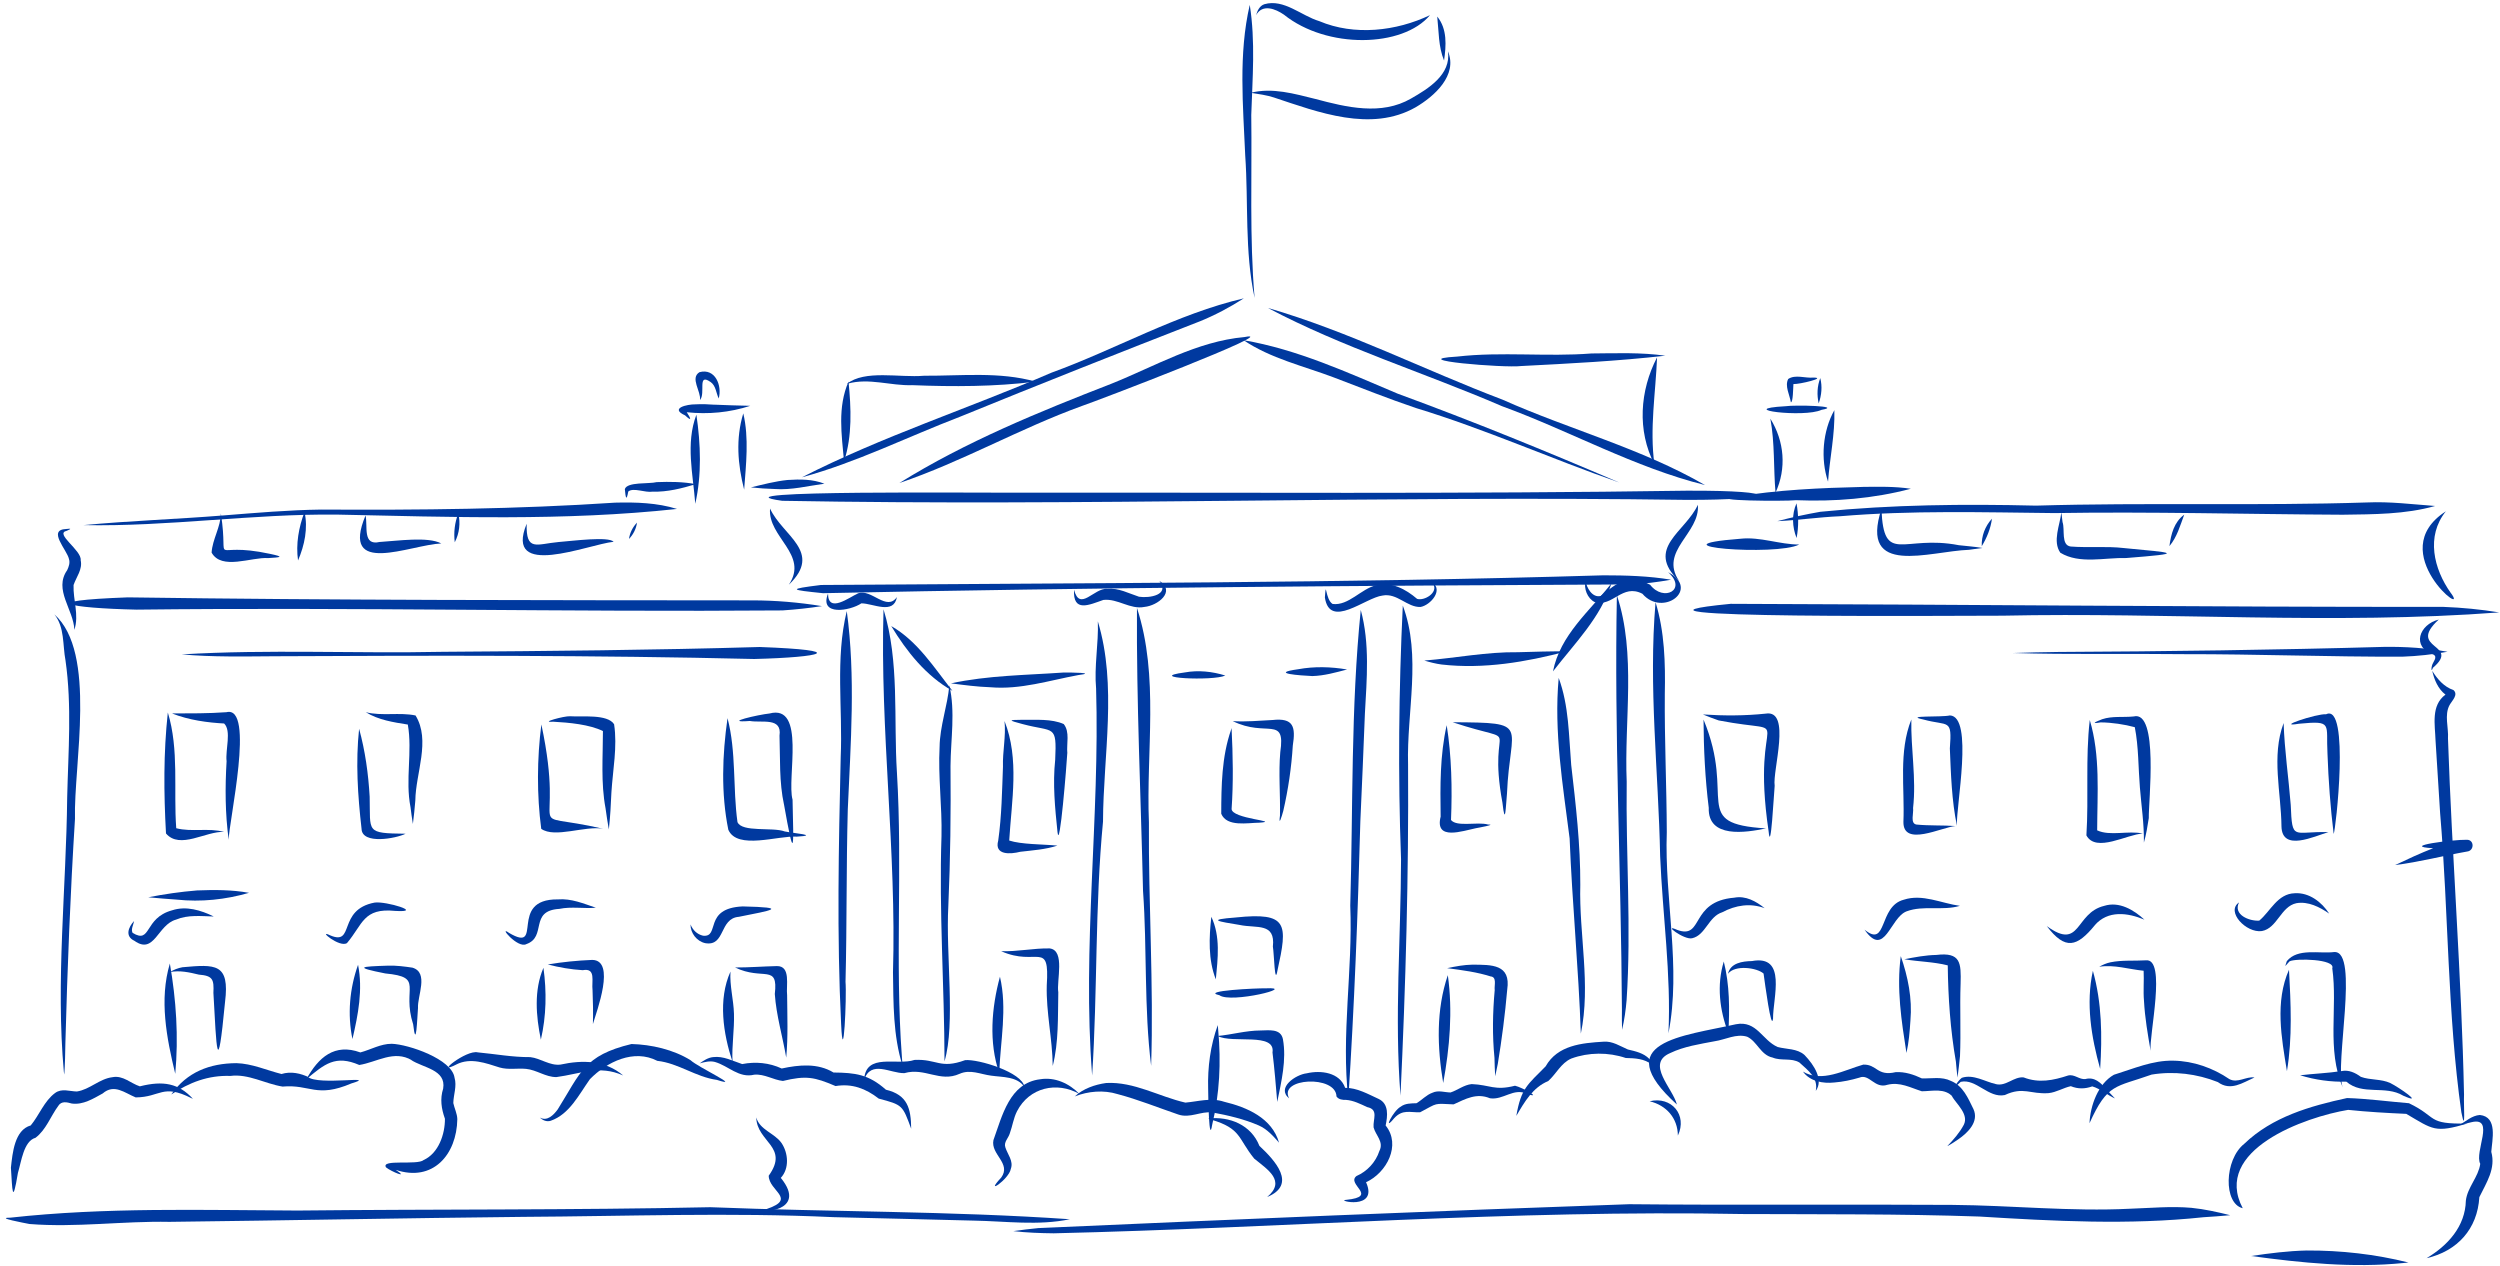 <svg width="237" height="120" viewBox="0 0 237 120" fill="none" xmlns="http://www.w3.org/2000/svg">
<g clip-path="url(#clip0_1_2062)">
<path d="M12.114 56.63C3.156 56.96 6.424 57.651 12.953 57.794C33.359 57.552 53.774 58.032 74.175 57.868C75.429 57.786 76.68 57.649 77.922 57.46C75.744 57.105 73.521 56.914 71.309 56.916C51.577 56.895 31.844 56.915 12.114 56.63Z" fill="#00399F"/>
<path d="M164.075 57.242C148.918 58.712 187.097 58.348 189.838 58.367C205.517 58.027 221.297 59.242 236.926 58.056C235.183 57.772 233.411 57.599 231.642 57.533C209.121 57.547 186.592 57.308 164.074 57.243L164.075 57.242Z" fill="#00399F"/>
<path d="M120.193 29.193C127.285 32.947 135.027 35.329 142.387 38.505C148.844 40.863 154.948 44.318 161.629 45.983C155.613 42.505 148.777 40.719 142.446 37.89C135.008 35.068 127.839 31.407 120.193 29.193Z" fill="#00399F"/>
<path d="M117.914 28.282C111.551 29.766 105.797 33.108 99.677 35.331C91.831 38.723 83.63 41.366 76.013 45.251C81.177 43.848 86.01 41.424 90.999 39.511C98.573 36.418 106.18 33.41 113.802 30.44C113.766 30.455 113.73 30.471 113.694 30.486C115.166 29.887 116.581 29.139 117.914 28.283V28.282Z" fill="#00399F"/>
<path d="M159.985 46.516C138.576 46.844 117.163 46.672 95.751 46.706C93.92 46.737 66.73 46.442 74.15 47.476C102.71 48 131.317 46.973 159.892 47.389C168.441 47.41 169.287 46.483 159.985 46.517V46.516Z" fill="#00399F"/>
<path d="M87.586 35.621C85.277 35.823 81.977 35.023 80.273 36.4C80.273 36.4 80.273 36.4 80.272 36.4C80.273 36.4 80.274 36.4 80.275 36.398C80.311 36.387 80.348 36.377 80.384 36.365C80.381 36.366 80.379 36.367 80.376 36.368C82.377 35.804 84.442 36.587 86.481 36.513C90.4 36.67 94.288 36.662 98.178 36.181C94.769 35.212 91.097 35.64 87.586 35.62V35.621ZM97.506 36.199C97.506 36.199 97.501 36.199 97.498 36.199C97.501 36.199 97.503 36.199 97.506 36.199ZM80.275 36.4C80.275 36.4 80.273 36.4 80.273 36.4C80.273 36.4 80.274 36.4 80.275 36.399V36.4Z" fill="#00399F"/>
<path d="M80.441 36.176C79.383 38.602 79.787 41.197 80.015 43.74C80.811 41.312 80.685 38.687 80.441 36.176Z" fill="#00399F"/>
<path d="M66.018 39.315C64.984 42.047 65.699 44.953 65.912 47.758C66.533 44.994 66.427 42.104 66.018 39.315Z" fill="#00399F"/>
<path d="M65.917 38.332C65.151 38.322 63.45 38.698 64.946 39.378C65.61 39.999 65.506 39.695 65.103 39.079C67.13 39.301 69.19 39.105 71.126 38.471C69.972 38.45 68.817 38.408 67.664 38.36C67.698 38.363 67.731 38.365 67.765 38.368C67.15 38.32 66.534 38.299 65.917 38.332Z" fill="#00399F"/>
<path d="M70.463 39.187C69.733 41.599 69.934 44.016 70.545 46.421C70.722 44.039 71.016 41.529 70.463 39.187Z" fill="#00399F"/>
<path d="M66.309 35.283C65.395 35.846 66.465 37.086 66.362 37.925C66.915 37.269 66.076 35.331 67.35 36.205C67.87 36.55 67.884 37.258 68.134 37.777C68.47 36.556 67.805 34.877 66.309 35.283L66.309 35.283ZM66.606 35.908L66.594 35.918C66.597 35.913 66.602 35.91 66.606 35.908ZM66.554 35.963C66.554 35.963 66.554 35.964 66.553 35.965C66.553 35.965 66.553 35.964 66.554 35.963Z" fill="#00399F"/>
<path d="M74.669 45.501C73.491 45.621 72.33 45.93 71.184 46.204C71.933 46.284 72.682 46.339 73.435 46.358C75.035 46.476 76.583 46.063 78.155 45.856C77.052 45.421 75.838 45.423 74.668 45.502L74.669 45.501Z" fill="#00399F"/>
<path d="M62.253 45.705C61.547 45.894 59.453 45.66 59.235 46.367C59.304 47.105 59.374 47.63 59.56 46.595C60.051 46.195 61.166 46.73 61.868 46.609C63.27 46.654 64.637 46.297 65.969 45.897C64.751 45.669 63.492 45.657 62.253 45.706V45.705Z" fill="#00399F"/>
<path d="M58.319 47.651C49.039 48.268 39.743 48.361 30.447 48.307C27.338 48.349 24.239 48.62 21.142 48.866C16.738 49.221 12.319 49.367 7.921 49.781C15.944 49.942 23.945 48.693 31.975 48.784C42.705 49.009 53.497 49.407 64.182 48.248C62.292 47.66 60.289 47.602 58.319 47.651Z" fill="#00399F"/>
<path d="M160.958 47.854C159.786 50.44 155.912 51.956 159.174 55.074C157.253 52.208 161.189 50.578 160.958 47.854Z" fill="#00399F"/>
<path d="M73 48.209C74.172 50.795 78.046 52.311 74.784 55.429C76.705 52.564 72.769 50.934 73 48.209Z" fill="#00399F"/>
<path d="M150.878 33.508C146.634 33.843 142.366 33.321 138.14 33.804C132.945 34.108 142.657 34.904 144.211 34.7C148.769 34.467 153.341 34.232 157.874 33.721C155.565 33.393 153.206 33.491 150.878 33.508ZM146.298 33.659C146.267 33.661 146.235 33.661 146.204 33.663C146.235 33.661 146.267 33.66 146.298 33.659Z" fill="#00399F"/>
<path d="M157.09 33.876C155.452 37.028 155.188 40.823 156.84 44.02C156.371 40.638 156.957 37.254 157.09 33.876Z" fill="#00399F"/>
<path d="M167.831 39.691C168.26 42.016 168.12 44.366 168.319 46.706C169.379 44.404 169.16 41.833 167.831 39.691Z" fill="#00399F"/>
<path d="M169.269 38.51C164.295 38.789 171.06 39.622 172.672 38.856C174.82 38.475 170.102 38.378 169.269 38.51Z" fill="#00399F"/>
<path d="M173.897 38.884C172.785 40.867 172.573 43.516 173.299 45.66C173.462 43.406 173.964 41.168 173.897 38.884Z" fill="#00399F"/>
<path d="M169.524 35.927C169.173 36.587 169.666 37.444 169.775 38.139C169.984 38.133 169.985 36.855 170.016 36.409C170.575 36.441 173.227 35.805 171.908 35.794C171.134 35.872 170.207 35.475 169.524 35.927Z" fill="#00399F"/>
<path d="M172.561 35.844C172.263 36.609 172.234 37.451 172.412 38.243C172.684 37.475 172.767 36.635 172.561 35.844Z" fill="#00399F"/>
<path d="M176.527 46.159C176.573 46.159 176.618 46.159 176.664 46.158C172.582 46.255 168.514 46.431 164.481 47.104C161.586 47.467 169.159 47.538 170.258 47.418C173.934 47.567 177.586 47.274 181.148 46.335C179.627 46.103 178.067 46.139 176.527 46.159Z" fill="#00399F"/>
<path d="M224.414 47.632C213.952 47.973 203.484 47.622 193.02 47.934C186.199 47.768 179.361 47.836 172.568 48.517C171.197 48.758 169.834 49.051 168.488 49.407C170.466 49.317 172.442 49.024 174.425 48.94C181.195 48.371 187.979 48.568 194.761 48.641C203.87 48.491 212.98 48.75 222.089 48.796C225.019 48.752 228.012 48.769 230.849 47.967C228.707 47.811 226.566 47.534 224.414 47.632Z" fill="#00399F"/>
<path d="M231.866 48.474C225.842 52.349 234.329 58.858 232.312 56.175C232.32 56.189 232.327 56.202 232.335 56.215C230.71 53.925 229.966 50.835 231.866 48.474V48.474Z" fill="#00399F"/>
<path d="M198.11 68.258C197.692 71.895 198.021 75.56 197.791 79.195C198.702 80.878 201.656 79.08 203.138 79.019C201.755 78.715 200.034 79.29 198.812 78.717C198.822 75.231 199.122 71.638 198.11 68.258ZM198.825 78.804C198.83 78.808 198.834 78.811 198.837 78.815C198.833 78.811 198.829 78.808 198.825 78.804Z" fill="#00399F"/>
<path d="M202.27 67.92C201.277 68.025 200.247 67.861 199.284 68.182C198.646 68.437 198.155 68.649 199.142 68.482C200.206 68.492 201.401 68.672 202.379 68.937C202.748 70.826 202.705 72.783 202.865 74.7C202.864 74.682 202.863 74.665 202.862 74.647C202.862 74.654 202.863 74.661 202.863 74.667C202.863 74.658 202.862 74.648 202.861 74.639C202.999 76.387 203.27 78.12 203.241 79.879C203.455 79.122 203.589 78.333 203.706 77.552C203.667 76.02 204.672 67.309 202.271 67.92L202.27 67.92ZM202.321 68.839C202.327 68.843 202.335 68.844 202.341 68.849C202.334 68.846 202.328 68.842 202.321 68.839ZM202.866 74.716C202.866 74.716 202.866 74.716 202.866 74.716C202.866 74.716 202.866 74.716 202.866 74.715V74.716ZM202.865 74.695C202.865 74.702 202.865 74.709 202.866 74.716C202.865 74.7 202.864 74.684 202.863 74.669C202.863 74.678 202.864 74.687 202.865 74.696V74.695Z" fill="#00399F"/>
<path d="M181.196 68.205C179.974 71.259 180.575 74.697 180.444 77.912C180.41 80.32 184.052 78.421 185.374 78.308C184.145 78.222 182.903 78.288 181.678 78.167C181.063 78.064 181.432 77.077 181.359 76.607C181.678 73.798 181.137 71 181.195 68.206L181.196 68.205Z" fill="#00399F"/>
<path d="M184.853 67.822C184.081 68.013 180.395 67.801 182.343 68.212C184.741 68.868 185.063 68.062 184.846 70.958C184.948 73.405 185.019 75.877 185.515 78.278C185.413 76.483 187.124 67.922 184.852 67.822H184.853ZM184.729 68.578C184.741 68.586 184.751 68.595 184.76 68.605C184.75 68.596 184.74 68.587 184.729 68.578ZM184.861 68.672C184.87 68.676 184.88 68.681 184.889 68.686C184.88 68.681 184.87 68.677 184.861 68.672Z" fill="#00399F"/>
<path d="M216.487 68.547C215.312 71.699 216.252 75.111 216.284 78.354C216.346 80.773 219.385 79.276 220.74 78.886C217.382 78.779 217.303 79.811 217.162 76.306C216.956 73.722 216.573 71.128 216.488 68.547H216.487ZM216.489 69.558C216.489 69.563 216.489 69.567 216.49 69.572C216.49 69.567 216.49 69.563 216.489 69.558Z" fill="#00399F"/>
<path d="M220.517 67.71C219.626 67.637 215.557 69.006 217.944 68.61C221.208 68.299 220.483 68.603 220.646 71.448C220.736 73.994 220.921 76.524 221.231 79.054C221.231 79.057 221.231 79.059 221.231 79.062C221.231 79.061 221.231 79.06 221.231 79.06C221.416 78.809 222.794 66.614 220.517 67.711V67.71ZM220.49 68.445C220.495 68.452 220.5 68.459 220.504 68.466C220.499 68.459 220.495 68.452 220.49 68.445ZM220.626 68.602C220.626 68.602 220.629 68.605 220.631 68.607C220.629 68.605 220.627 68.604 220.626 68.602ZM221.231 79.058C221.231 79.058 221.231 79.055 221.231 79.053C221.231 79.055 221.231 79.057 221.231 79.058Z" fill="#00399F"/>
<path d="M216.998 91.927C215.651 94.967 216.282 98.385 216.802 101.543C217.332 98.365 217.167 95.124 216.998 91.927ZM217.022 93.208C217.023 93.22 217.024 93.232 217.025 93.243C217.025 93.232 217.024 93.22 217.022 93.208Z" fill="#00399F"/>
<path d="M221.3 90.252C219.854 90.436 217.828 89.85 216.791 91.115C216.544 91.853 216.649 91.538 217.051 91.133C217.62 90.833 221.423 90.911 221.1 91.789C221.626 95.555 220.549 99.486 222.091 103.084C221.292 100.961 223.691 90.159 221.3 90.252Z" fill="#00399F"/>
<path d="M198.405 92.035C197.725 95.143 198.254 98.311 199.096 101.332C199.295 98.22 199.261 95.058 198.405 92.035Z" fill="#00399F"/>
<path d="M203.422 91.039C202.308 91.106 201.179 91.001 200.079 91.224C199.701 91.303 199.335 91.46 199.006 91.65C200.416 91.423 201.816 91.891 203.216 92.026C203.264 92.974 203.166 93.928 203.25 94.878C203.333 96.471 203.609 98.056 203.878 99.62C203.713 98.156 205.422 90.796 203.422 91.039H203.422ZM203.309 92.049C203.315 92.05 203.318 92.056 203.323 92.06C203.319 92.056 203.314 92.052 203.309 92.049Z" fill="#00399F"/>
<path d="M180.194 90.642C179.783 93.725 180.256 96.778 180.732 99.819C180.957 98.831 181.04 97.798 181.106 96.783C181.106 96.796 181.105 96.808 181.104 96.821C181.106 96.785 181.109 96.749 181.111 96.713C181.111 96.721 181.11 96.729 181.109 96.737C181.295 94.663 180.871 92.591 180.194 90.642Z" fill="#00399F"/>
<path d="M183.565 90.528C182.541 90.548 181.536 90.739 180.534 90.937C181.893 91.171 183.305 91.174 184.647 91.518C184.684 94.583 184.892 97.612 185.417 100.633C185.463 101.141 185.509 101.649 185.571 102.155C185.659 101.481 185.747 100.791 185.809 100.109C185.809 100.114 185.809 100.12 185.808 100.126C185.906 97.838 185.781 95.543 185.865 93.253C185.919 91.276 185.88 90.249 183.566 90.528H183.565ZM184.601 91.403C184.608 91.411 184.615 91.419 184.621 91.427C184.614 91.419 184.608 91.411 184.601 91.403ZM185.805 100.164C185.806 100.151 185.807 100.138 185.808 100.125C185.807 100.138 185.806 100.15 185.805 100.164Z" fill="#00399F"/>
<path d="M163.415 91.152C162.732 93.396 163.014 95.767 163.845 97.931C163.979 95.668 163.972 93.364 163.415 91.152Z" fill="#00399F"/>
<path d="M166.079 91.109C165.182 91.127 164.05 91.283 163.813 92.313C164.469 91.445 166.551 91.729 167.187 92.293C167.311 93.169 167.917 97.826 168.084 96.572C168.066 94.59 169.435 90.482 166.079 91.109L166.079 91.109ZM167.093 92.035C167.099 92.039 167.103 92.042 167.108 92.046C167.103 92.043 167.098 92.039 167.093 92.035ZM167.159 92.093C167.163 92.095 167.166 92.102 167.17 92.106C167.166 92.102 167.163 92.097 167.159 92.093Z" fill="#00399F"/>
<path d="M151.992 54.54C127.279 55.287 102.538 55.266 77.828 55.456C74.581 55.86 74.931 55.915 78.023 56.235C103.564 55.694 129.137 55.526 154.687 55.401C154.652 55.402 154.617 55.404 154.583 55.405C155.869 55.347 157.15 55.182 158.417 54.957C156.302 54.601 154.137 54.541 151.992 54.54H151.992Z" fill="#00399F"/>
<path d="M109.912 55.069C110.938 56.395 108.974 56.725 107.978 56.57C107.001 56.254 106.049 55.72 104.982 55.822C103.712 55.707 102.366 58.039 101.819 55.905C101.696 58.114 103.273 57.331 104.601 56.873C105.96 56.719 107.146 57.813 108.495 57.536C109.737 57.419 111.506 56.084 109.912 55.068V55.069ZM110.254 55.902C110.253 55.91 110.251 55.918 110.25 55.926C110.25 55.918 110.253 55.91 110.254 55.902ZM110.249 55.926C110.249 55.926 110.249 55.931 110.248 55.933C110.248 55.931 110.249 55.928 110.249 55.926Z" fill="#00399F"/>
<path d="M81.347 56.247C80.486 56.641 78.499 58.176 78.499 56.271C77.629 58.425 80.586 57.917 81.657 57.197C82.747 57.192 84.731 58.317 85.028 56.6C84.056 58.004 82.613 55.785 81.346 56.247H81.347Z" fill="#00399F"/>
<path d="M135.753 55.197C135.795 55.258 135.834 55.32 135.873 55.383C135.872 55.381 135.871 55.38 135.87 55.378C136.359 56.177 135.036 56.988 134.341 56.773C133.266 55.851 131.905 55.115 130.45 55.484C129.019 55.826 127.848 57.439 126.334 57.257C125.624 56.843 125.731 54.804 125.599 56.642C126.057 59.688 129.441 56.648 131.062 56.459C132.45 56.189 133.391 57.589 134.666 57.541C135.611 57.372 136.88 55.921 135.753 55.197ZM135.811 56.192C135.808 56.197 135.803 56.2 135.799 56.204C135.803 56.2 135.807 56.196 135.811 56.192Z" fill="#00399F"/>
<path d="M158.133 54.239C159.997 55.907 157.703 57.095 156.432 55.435C154.348 54.34 153.333 55.244 151.756 56.493C150.96 56.713 150.39 55.707 150.313 55.037C150.119 55.794 150.478 56.728 151.188 57.085C152.883 57.578 153.788 55.291 155.7 56.289C157.626 58.542 161.228 55.854 158.132 54.239H158.133ZM158.811 55.795C158.802 55.808 158.792 55.82 158.782 55.831C158.792 55.819 158.801 55.807 158.811 55.795Z" fill="#00399F"/>
<path d="M153.281 56.433C153.021 69.496 153.683 82.597 153.758 95.677C153.752 96.326 153.749 96.975 153.772 97.624C153.991 96.697 154.125 95.737 154.205 94.784C154.204 94.803 154.201 94.823 154.2 94.842C154.66 87.941 154.12 81.018 154.211 74.109C153.963 68.307 155.136 61.995 153.28 56.433H153.281Z" fill="#00399F"/>
<path d="M156.946 57.087C156.262 65.114 157.223 73.147 157.382 81.178C157.617 86.774 158.432 92.358 158.169 97.962C159.4 91.677 157.78 85.239 158.012 78.889C157.997 74.516 157.787 70.145 157.824 65.771C157.884 62.859 157.805 59.888 156.946 57.086V57.087Z" fill="#00399F"/>
<path d="M129.001 57.822C128.054 67.123 128.273 76.513 128.005 85.855C128.256 91.972 127.129 98.09 127.82 104.185C128.39 95.419 128.723 86.648 128.961 77.866C129.129 74.465 129.248 71.062 129.392 67.66C129.571 64.393 129.874 61.013 129 57.822H129.001ZM127.791 94.866C127.791 94.873 127.791 94.878 127.789 94.885C127.789 94.879 127.79 94.873 127.791 94.866Z" fill="#00399F"/>
<path d="M132.985 57.408C132.603 65.411 132.52 73.428 132.819 81.447C132.803 88.916 132.184 96.423 132.766 103.872C133.261 93.422 133.551 82.944 133.485 72.481C133.342 67.492 134.784 62.196 132.985 57.408ZM133.008 59.395C133.008 59.402 133.007 59.41 133.006 59.417C133.006 59.41 133.007 59.402 133.008 59.395Z" fill="#00399F"/>
<path d="M104.075 58.901C104.154 61.026 103.715 63.152 103.911 65.29C103.911 65.28 103.91 65.271 103.91 65.261C104.271 77.494 102.583 89.744 103.535 101.956C104.051 93.956 103.798 85.894 104.565 77.894C104.588 71.612 105.928 65.001 104.075 58.901Z" fill="#00399F"/>
<path d="M107.783 57.63C107.731 66.572 108.153 75.516 108.359 84.458C108.754 89.977 108.445 95.553 109.128 101.044C109.379 93.349 108.866 85.65 108.917 77.954C108.641 71.212 109.913 64.141 107.783 57.631V57.63Z" fill="#00399F"/>
<path d="M80.274 57.929C79.166 62.465 79.904 67.181 79.698 71.795C79.506 80.214 79.325 88.666 79.738 97.075C79.941 101.512 80.286 94.555 80.152 93.025C80.152 93.053 80.153 93.081 80.154 93.11C80.293 87.653 80.222 82.194 80.37 76.739C80.642 70.475 81.123 64.161 80.274 57.929Z" fill="#00399F"/>
<path d="M83.758 57.76C83.413 69.238 84.999 80.699 84.655 92.195C84.655 92.173 84.654 92.152 84.654 92.13C84.654 92.138 84.654 92.145 84.654 92.153C84.654 92.143 84.654 92.133 84.654 92.123C84.7 95.106 84.655 98.142 85.557 101.02C85.544 100.729 85.519 100.43 85.496 100.136C84.838 91.198 85.568 82.221 85.031 73.27C84.7 68.113 85.29 62.751 83.758 57.76ZM85.294 97.646C85.294 97.664 85.295 97.682 85.295 97.7C85.295 97.682 85.295 97.664 85.294 97.646Z" fill="#00399F"/>
<path d="M116.753 69.019C116.735 69.082 116.717 69.145 116.698 69.207C116.698 69.206 116.698 69.205 116.699 69.203C115.817 71.745 115.782 74.485 115.774 77.146C116.313 78.422 118.273 78 119.402 77.99C121.496 77.841 116.714 77.644 116.755 76.669C116.754 76.704 116.753 76.739 116.751 76.775C116.933 74.188 116.883 71.599 116.753 69.019L116.753 69.019ZM116.699 69.204C116.699 69.204 116.7 69.201 116.7 69.198C116.7 69.201 116.7 69.202 116.699 69.204Z" fill="#00399F"/>
<path d="M120.622 68.258C119.372 68.315 118.114 68.449 116.865 68.361C120.059 69.944 121.89 67.786 121.37 71.307C121.196 73.309 121.384 75.306 121.342 77.309C121.191 78.438 121.512 77.407 121.656 76.87C122.122 74.84 122.43 72.757 122.558 70.679C122.835 68.913 122.641 68.028 120.622 68.259V68.258ZM121.574 69.392C121.574 69.392 121.577 69.395 121.579 69.397C121.577 69.395 121.576 69.393 121.574 69.392Z" fill="#00399F"/>
<path d="M137.147 68.747C136.501 71.61 136.532 74.508 136.573 77.419C135.992 79.737 138.642 78.773 139.931 78.51C139.911 78.514 139.893 78.518 139.874 78.522C140.211 78.46 141.892 78.156 141.069 78.166C140.05 77.877 138.119 78.426 137.556 77.737C137.678 74.746 137.614 71.704 137.147 68.748V68.747ZM137.341 77.908C137.341 77.908 137.346 77.911 137.349 77.913C137.346 77.911 137.344 77.909 137.341 77.908Z" fill="#00399F"/>
<path d="M137.704 68.468C144.819 70.817 140.895 67.819 142.43 76.088C142.703 78.501 142.746 76.448 142.863 75.226C143.133 68.597 145.23 68.513 137.704 68.468ZM142.082 69.609C142.092 69.619 142.101 69.629 142.109 69.638C142.1 69.629 142.091 69.619 142.082 69.609ZM142.117 69.671C142.117 69.671 142.118 69.671 142.119 69.672C142.119 69.672 142.118 69.672 142.117 69.671Z" fill="#00399F"/>
<path d="M95.228 68.354C95.377 69.801 95.034 71.24 95.081 72.69C95.082 72.649 95.084 72.607 95.085 72.565C94.994 74.942 94.965 77.329 94.631 79.686C94.236 81.096 95.799 80.985 96.713 80.75C97.896 80.608 99.106 80.537 100.245 80.163C98.822 80.028 96.816 80.059 95.674 79.682C95.899 75.936 96.654 71.94 95.228 68.353V68.354Z" fill="#00399F"/>
<path d="M96.957 68.235C95.519 68.248 95.591 68.282 96.941 68.643C99.934 69.447 100.19 68.613 100.032 72.032C99.788 74.319 100.015 76.604 100.251 78.88C100.454 80.814 101.122 72.441 101.185 71.321C101.183 71.349 101.183 71.376 101.182 71.403C101.095 70.507 101.443 69.387 100.841 68.64C99.689 68.128 98.221 68.255 96.957 68.235H96.957ZM100.055 69.425C100.059 69.428 100.061 69.435 100.063 69.44C100.061 69.435 100.058 69.43 100.055 69.425ZM100.089 69.437C100.097 69.443 100.102 69.451 100.109 69.458C100.102 69.451 100.096 69.444 100.089 69.437Z" fill="#00399F"/>
<path d="M94.796 92.592C93.999 95.527 93.723 98.81 94.727 101.724C94.836 98.677 95.503 95.639 94.796 92.592Z" fill="#00399F"/>
<path d="M99.519 89.91C97.974 89.88 96.444 90.228 94.906 90.172C98.323 91.693 99.513 89.041 99.233 93.416C99.164 95.981 99.774 98.498 99.799 101.055C100.377 98.766 100.276 96.408 100.327 94.069C100.144 92.98 101.006 90.105 99.519 89.911V89.91ZM99.221 90.739C99.221 90.739 99.224 90.742 99.224 90.743C99.223 90.742 99.222 90.74 99.221 90.739Z" fill="#00399F"/>
<path d="M137.254 92.445C136.132 95.747 136.243 99.271 136.815 102.668C137.435 99.3 137.728 95.855 137.254 92.445Z" fill="#00399F"/>
<path d="M139.587 91.449C138.779 91.463 137.981 91.615 137.192 91.782C138.612 91.971 140.061 92.153 141.434 92.602C141.392 92.589 141.351 92.577 141.309 92.564C141.928 92.617 141.643 93.413 141.697 93.856C141.697 93.847 141.698 93.836 141.699 93.826C141.697 93.877 141.695 93.928 141.694 93.978C141.695 93.942 141.696 93.906 141.697 93.871C141.505 96.013 141.465 98.148 141.677 100.29C141.692 100.869 141.704 101.457 141.745 102.031C141.829 101.642 141.912 101.253 141.99 100.862C142.374 98.527 142.68 96.169 142.885 93.811C143.248 91.401 141.412 91.462 139.587 91.45V91.449ZM141.701 92.698C141.707 92.704 141.712 92.71 141.718 92.717C141.712 92.71 141.706 92.704 141.701 92.698Z" fill="#00399F"/>
<path d="M68.969 68.08C68.473 71.582 68.342 75.198 69.045 78.662C69.897 80.602 73.757 79.194 75.542 79.314C77.702 79.184 75.289 79.002 74.39 78.821C73.226 78.388 70.345 78.931 69.912 77.934C69.462 74.683 69.809 71.285 68.969 68.081L68.969 68.08Z" fill="#00399F"/>
<path d="M72.949 67.639C71.937 67.739 68.362 68.556 71.083 68.349C72.246 68.551 74.156 67.972 73.897 69.742C73.97 71.931 73.857 74.137 74.326 76.293C74.321 76.258 74.314 76.223 74.309 76.188C75.299 81.757 75.254 80.65 75.134 75.808C74.569 73.807 76.434 66.713 72.949 67.639ZM73.71 68.585C73.719 68.594 73.727 68.605 73.734 68.614C73.727 68.605 73.718 68.595 73.71 68.585Z" fill="#00399F"/>
<path d="M69.249 92.105C68.055 94.756 68.558 97.985 69.443 100.667C69.36 99.15 69.628 97.631 69.581 96.111C69.543 94.769 69.166 93.445 69.249 92.105H69.249Z" fill="#00399F"/>
<path d="M73.642 91.585C72.324 91.615 70.997 91.722 69.683 91.717C72.351 92.999 73.789 91.322 73.452 94.232C73.591 96.272 74.192 98.255 74.533 100.26C74.718 98.291 74.635 96.317 74.619 94.344C74.505 93.462 75.004 91.556 73.643 91.585H73.642ZM73.62 92.571C73.627 92.572 73.632 92.579 73.638 92.583C73.632 92.579 73.626 92.575 73.62 92.571Z" fill="#00399F"/>
<path d="M51.322 68.677C50.905 71.924 50.886 75.378 51.309 78.572C52.597 79.486 55.454 78.257 57.182 78.567C49.067 76.704 53.75 80.039 51.322 68.677V68.677ZM52.246 77.873C52.246 77.873 52.248 77.875 52.249 77.876C52.248 77.875 52.246 77.875 52.246 77.873ZM52.263 77.931C52.263 77.931 52.265 77.935 52.266 77.936C52.264 77.935 52.264 77.933 52.263 77.931Z" fill="#00399F"/>
<path d="M54.047 67.901C53.491 67.86 51.077 68.53 52.446 68.416C52.44 68.416 52.434 68.416 52.429 68.417C53.953 68.499 55.891 68.679 57.158 69.304C57.158 71.74 56.951 74.202 57.403 76.612C57.496 77.287 57.598 77.962 57.718 78.632C57.848 77.471 57.913 76.291 57.962 75.119C58.095 72.987 58.541 70.772 58.216 68.656C57.58 67.672 55.157 67.98 54.046 67.901H54.047ZM57.197 69.169C57.197 69.169 57.197 69.169 57.197 69.17C57.197 69.17 57.197 69.17 57.197 69.169Z" fill="#00399F"/>
<path d="M51.518 91.749C50.605 93.893 50.815 96.33 51.275 98.56C51.791 96.312 51.835 94.026 51.518 91.749Z" fill="#00399F"/>
<path d="M56.146 90.999C54.735 91.057 53.318 91.196 51.93 91.432C53.016 91.712 54.122 91.906 55.243 91.973C56.525 91.737 56.066 93.016 56.173 93.877C56.173 93.874 56.173 93.872 56.173 93.869C56.217 94.939 56.238 96.017 56.208 97.084C56.574 95.829 58.399 91.035 56.146 90.999ZM56.142 92.018C56.142 92.018 56.143 92.018 56.144 92.018C56.144 92.018 56.143 92.018 56.142 92.018ZM56.202 92.04C56.209 92.04 56.213 92.045 56.218 92.048C56.213 92.045 56.208 92.042 56.202 92.04Z" fill="#00399F"/>
<path d="M34.043 69.088C33.706 72.247 33.914 75.415 34.275 78.564C34.309 80.102 37.561 79.486 38.451 79.038C34.615 78.99 35.127 78.91 35.044 75.528C34.921 73.362 34.619 71.174 34.043 69.087V69.088ZM35.104 77.801C35.105 77.822 35.106 77.843 35.107 77.864C35.106 77.843 35.106 77.822 35.104 77.801ZM35.168 78.582C35.175 78.588 35.182 78.595 35.19 78.601C35.182 78.595 35.175 78.588 35.168 78.582Z" fill="#00399F"/>
<path d="M34.676 67.517C35.88 68.258 37.289 68.471 38.661 68.688C39.113 71.244 38.404 73.934 38.917 76.521C38.984 77.052 39.051 77.584 39.142 78.112C39.242 77.381 39.307 76.633 39.373 75.893C39.402 73.294 40.848 70.194 39.394 67.827C37.889 67.506 36.213 67.903 34.677 67.517H34.676Z" fill="#00399F"/>
<path d="M33.944 91.462C33.144 93.703 32.925 96.168 33.412 98.502C33.952 96.191 34.412 93.833 33.944 91.462Z" fill="#00399F"/>
<path d="M36.785 91.544C34.206 91.629 33.475 91.678 36.521 92.282C40.285 92.639 38.049 93.647 39.168 97.109C39.459 99.635 39.55 96.493 39.626 95.562C39.56 94.402 40.67 92.21 39.107 91.736C39.116 91.737 39.126 91.738 39.135 91.739C38.356 91.624 37.574 91.518 36.784 91.543L36.785 91.544ZM38.697 92.65C38.705 92.658 38.713 92.667 38.719 92.676C38.712 92.667 38.704 92.658 38.697 92.65ZM38.862 92.808C38.871 92.813 38.88 92.819 38.888 92.825C38.879 92.82 38.871 92.813 38.862 92.808Z" fill="#00399F"/>
<path d="M16.103 91.341C15.081 94.77 15.794 98.401 16.614 101.798C16.936 98.293 16.704 94.802 16.103 91.341Z" fill="#00399F"/>
<path d="M17.303 91.693C16.88 91.769 16.468 91.93 16.106 92.155C17.026 91.967 17.953 92.178 18.849 92.394C20.177 92.5 20.291 92.846 20.231 94.124C20.525 99.391 20.603 102.638 21.338 94.948C21.338 94.958 21.337 94.968 21.335 94.979C21.794 91.3 20.416 91.417 17.303 91.694V91.693Z" fill="#00399F"/>
<path d="M15.91 67.545C15.494 71.363 15.523 75.183 15.736 79.012C17.054 80.565 19.534 78.772 21.24 78.866C19.769 78.462 18.178 78.898 16.707 78.516C16.441 74.878 16.987 71.072 15.91 67.544V67.545ZM15.872 68.678C15.872 68.685 15.871 68.691 15.87 68.698C15.87 68.692 15.871 68.685 15.872 68.678ZM16.685 78.39C16.689 78.412 16.693 78.434 16.696 78.456C16.692 78.434 16.688 78.412 16.685 78.39ZM16.616 78.452C16.626 78.463 16.636 78.474 16.645 78.486C16.634 78.475 16.625 78.464 16.616 78.452Z" fill="#00399F"/>
<path d="M21.47 67.516C19.754 67.642 18.019 67.628 16.303 67.634C17.911 68.265 19.647 68.507 21.365 68.594C21.325 68.59 21.284 68.588 21.244 68.584C21.967 69.279 21.35 71.098 21.481 72.163C21.333 74.647 21.342 77.141 21.681 79.607C21.68 77.915 24.208 66.829 21.47 67.516Z" fill="#00399F"/>
<path d="M5.154 58.24C6.142 59.465 5.929 61.15 6.21 62.615C6.825 66.921 6.469 71.267 6.369 75.596C6.279 84.26 5.275 92.978 6.054 101.622C6.068 101.708 6.077 101.79 6.095 101.869C6.163 100.852 6.186 99.832 6.2 98.813C6.2 98.821 6.2 98.828 6.2 98.835C6.389 91.763 6.667 84.694 7.108 77.633C6.97 72.475 9.221 61.864 5.154 58.24ZM7.164 62.265C7.159 62.245 7.154 62.225 7.149 62.205C7.154 62.225 7.159 62.244 7.164 62.265ZM7.139 62.165C7.143 62.179 7.147 62.192 7.149 62.206C7.144 62.184 7.139 62.164 7.134 62.143C7.136 62.151 7.137 62.158 7.139 62.165Z" fill="#00399F"/>
<path d="M18.68 84.413C17.132 84.538 15.574 84.763 14.055 85.062C14.953 85.138 15.85 85.232 16.751 85.283C16.75 85.283 16.747 85.283 16.746 85.283C19.064 85.528 21.376 85.286 23.607 84.641C21.989 84.344 20.32 84.349 18.681 84.413L18.68 84.413Z" fill="#00399F"/>
<path d="M52.894 85.262C48.092 85.21 51.639 90.425 48.263 88.442C47.17 87.653 49.08 89.964 49.9 89.501C51.874 88.81 50.134 86.334 53.027 86.162C54.175 85.923 55.335 86.151 56.489 86.053C55.324 85.66 54.157 85.16 52.894 85.262ZM47.854 88.178C47.854 88.178 47.855 88.178 47.856 88.179C47.856 88.179 47.855 88.179 47.854 88.178Z" fill="#00399F"/>
<path d="M35.513 85.565C31.95 86.239 33.678 89.704 31.288 88.665C30.026 88.051 32.211 89.885 32.898 89.4C34.399 87.63 34.428 86.05 37.452 86.354C40.263 86.529 36.579 85.409 35.513 85.566V85.565Z" fill="#00399F"/>
<path d="M16.31 86.299C13.623 87.03 14.373 89.533 12.57 88.436C12.39 88.096 12.656 87.664 12.711 87.313C12.162 87.9 11.831 88.762 12.741 89.187C14.647 90.551 14.932 87.659 16.691 87.179C17.824 86.703 19.069 86.855 20.265 86.883C19.053 86.289 17.647 85.856 16.31 86.299Z" fill="#00399F"/>
<path d="M70.407 85.928C66.633 86.098 68.299 88.891 66.643 88.704C66.083 88.575 65.667 88.161 65.461 87.634C65.449 88.454 66.049 89.236 66.858 89.412C68.787 89.743 68.166 87.06 70.047 86.913C73.167 86.292 74.854 86.031 70.407 85.928Z" fill="#00399F"/>
<path d="M164.423 85.098C160.142 85.451 161.545 89.094 158.987 88.151C158.998 88.155 159.009 88.159 159.02 88.162C157.502 87.487 159.661 89.146 160.42 88.944C161.695 88.653 161.96 86.892 163.271 86.482C164.538 85.808 165.928 85.588 167.29 86.096C166.477 85.443 165.5 84.896 164.423 85.097V85.098Z" fill="#00399F"/>
<path d="M180.476 85.294C178.06 85.914 178.947 89.932 176.756 88.13C178.672 90.891 179.163 86.987 180.749 86.394C182.35 85.799 184.157 86.367 185.8 85.874C184.047 85.638 182.24 84.711 180.476 85.294ZM177.453 88.541C177.453 88.541 177.459 88.543 177.463 88.544C177.459 88.543 177.456 88.542 177.453 88.541Z" fill="#00399F"/>
<path d="M199.485 85.874C196.673 86.543 197.299 90.178 194.032 87.792C195.799 90.111 196.897 89.78 198.606 87.692C198.597 87.699 198.587 87.708 198.579 87.716C199.826 86.272 201.706 86.516 203.295 87.187C202.285 86.256 200.902 85.431 199.486 85.873L199.485 85.874Z" fill="#00399F"/>
<path d="M217.546 84.679C215.905 84.718 215.231 86.404 214.178 87.275C213.238 87.343 211.669 86.716 212.261 85.547C212.261 85.548 212.261 85.549 212.261 85.55C210.983 86.414 212.945 88.48 214.424 88.264C215.891 87.998 216.21 85.938 217.698 85.623C218.826 85.43 219.906 85.987 220.808 86.61C220.098 85.512 218.914 84.597 217.546 84.678V84.679Z" fill="#00399F"/>
<path d="M123.879 101.749C122.852 101.862 120.966 103.115 122.214 104.13C121.147 102.177 126.655 101.887 126.699 103.946C126.908 104.24 127.267 104.28 127.601 104.269C128.319 104.321 128.972 104.661 129.616 104.956C130.72 105.183 130.145 106.105 130.216 106.875C130.421 107.655 131.214 108.239 130.763 109.12C130.421 110.17 129.602 111.052 128.595 111.487C127.585 112.276 130.749 113.43 127.624 113.745C126.495 113.787 130.731 114.816 129.501 112.075C131.448 111.19 132.858 108.55 131.358 106.697C131.544 105.81 131.69 104.645 130.693 104.178C129.687 103.719 128.654 103.119 127.52 103.127C126.998 101.655 125.215 101.442 123.879 101.749V101.749Z" fill="#00399F"/>
<path d="M139.515 102.772C138.779 102.845 138.195 103.344 137.512 103.567C136.941 103.558 136.355 103.326 135.795 103.591C135.214 103.796 134.803 104.283 134.281 104.586C133.769 104.605 133.219 104.582 132.778 104.919C132.08 105.288 131.032 107.391 132.172 106.001C132.98 105.135 133.665 105.479 134.627 105.443C136.363 104.527 135.873 104.609 137.804 104.694C138.945 104.173 139.973 103.587 141.249 104.116C142.513 104.311 143.499 103.087 144.751 103.7C146.325 104.215 144.284 103.07 143.624 102.927C141.684 103.421 141.263 102.843 139.515 102.771V102.772Z" fill="#00399F"/>
<path d="M152.014 98.752C149.955 98.877 147.658 99.083 146.526 101.09C144.832 102.821 144.202 103.134 143.747 105.786C144.527 104.451 145.311 103.09 146.767 102.487C147.535 101.806 147.975 100.782 148.957 100.351C150.591 99.749 152.48 99.738 154.122 100.298C154.991 100.32 155.879 100.354 156.594 100.921C156.586 100.916 156.579 100.911 156.572 100.906C156.632 100.946 156.692 100.985 156.752 101.025C156.747 101.021 156.742 101.018 156.737 101.015C157.484 101.581 156.608 100.657 156.349 100.378C155.813 99.826 155.043 99.661 154.322 99.491C153.584 99.172 152.857 98.679 152.015 98.752L152.014 98.752ZM154.79 100.325C154.801 100.325 154.811 100.325 154.821 100.326C154.81 100.326 154.8 100.325 154.79 100.325Z" fill="#00399F"/>
<path d="M156.386 104.4C157.978 104.783 159.047 106.003 159.062 107.651C159.989 105.709 158.455 103.896 156.386 104.4Z" fill="#00399F"/>
<path d="M164.572 97.097C159.579 98.228 152.386 98.74 158.97 104.709C158.577 103.153 155.994 100.84 158.325 99.834C159.658 99.194 161.123 98.985 162.556 98.709C163.577 98.56 164.594 97.963 165.631 98.281C166.59 98.732 166.906 100.023 168.048 100.258C168.857 100.598 169.814 100.264 170.58 100.723C171.4 101.474 172.387 102.173 172.135 103.418V103.417C172.891 102.383 171.988 100.969 171.07 100.015C170.368 99.387 169.375 99.485 168.522 99.256C167.059 98.624 166.545 96.716 164.572 97.098V97.097ZM172.135 103.42C172.135 103.42 172.135 103.419 172.135 103.418C172.135 103.418 172.135 103.419 172.135 103.42Z" fill="#00399F"/>
<path d="M176.639 100.925C174.843 101.433 172.711 102.666 170.92 101.588C171.587 102.517 172.82 102.739 173.897 102.62C174.702 102.558 175.493 102.388 176.266 102.161C177.217 101.757 177.715 103.243 178.922 102.839C180.12 102.541 181.112 103.116 182.191 103.453C183.202 103.443 184.372 103.118 185.135 103.993C185.096 103.96 185.056 103.926 185.018 103.891C185.495 104.691 186.663 105.637 186.169 106.629C185.766 107.388 185.191 108.04 184.599 108.657C184.96 108.476 185.305 108.241 185.641 108.011C186.55 107.387 187.628 106.336 187.085 105.145C186.573 104.109 186.099 102.937 184.946 102.469C184.084 102.041 183.113 102.257 182.196 102.234C181.419 101.866 180.584 101.592 179.713 101.639C177.934 102.058 177.951 100.886 176.639 100.925H176.639ZM176.819 102.015C176.836 102.017 176.854 102.021 176.872 102.026C176.854 102.022 176.836 102.019 176.819 102.015Z" fill="#00399F"/>
<path d="M196.067 101.954C194.651 102.421 193.281 102.702 191.837 102.137C190.908 102.046 190.173 103.007 189.227 102.778C188.173 102.546 187.075 101.806 185.979 102.177C185.578 102.481 184.946 103.457 185.88 102.558C187.336 102.23 188.516 104.141 190.06 103.809C191.812 102.989 192.485 103.75 194.202 103.629C194.945 103.552 195.593 103.13 196.312 102.969C196.985 103.247 197.655 103.238 198.347 102.989C199.118 103.211 199.76 103.807 200.5 104.134C200.229 103.844 199.943 103.549 199.669 103.257C199.163 102.644 198.555 102.062 197.696 102.294C197.113 102.36 196.667 101.815 196.068 101.955L196.067 101.954Z" fill="#00399F"/>
<path d="M206.043 100.552C204.07 100.504 202.255 101.315 200.398 101.887C198.896 102.737 198.153 104.828 198.086 106.479C199.797 102.675 200.545 103.097 203.979 101.87C206.089 101.524 208.259 101.791 210.248 102.58C211.47 103.472 212.592 102.645 213.728 102.144C212.934 102.024 212.129 102.719 211.344 102.299C209.792 101.242 207.931 100.582 206.043 100.552V100.552Z" fill="#00399F"/>
<path d="M222.5 104.094C218.994 104.854 215.416 105.876 212.758 108.43C210.849 109.943 210.772 114.102 212.61 114.54C212.611 114.541 212.612 114.542 212.613 114.543C209.699 109.03 218.502 105.884 222.649 105.207C222.619 105.209 222.59 105.21 222.56 105.212C224.404 105.405 226.261 105.512 228.116 105.594C230.675 107.095 230.821 107.418 233.923 106.509C229.999 106.59 231.154 105.921 228.368 104.585C226.42 104.426 224.444 104.154 222.5 104.094ZM219.53 105.948C219.53 105.948 219.528 105.949 219.526 105.949C219.528 105.949 219.529 105.949 219.53 105.948ZM212.722 110.245C212.712 110.267 212.701 110.288 212.691 110.31C212.702 110.288 212.712 110.267 212.722 110.245ZM212.616 114.548C212.616 114.548 212.614 114.545 212.612 114.543C212.614 114.545 212.614 114.547 212.616 114.548Z" fill="#00399F"/>
<path d="M221.973 101.539C220.673 101.735 219.352 101.783 218.052 101.936C219.48 102.376 220.941 102.58 222.433 102.543C223.991 103.882 226.121 102.844 227.828 103.871C229.921 104.802 227.405 103.067 226.602 102.673C225.719 102.264 224.704 102.412 223.808 102.084C223.271 101.692 222.653 101.399 221.973 101.539Z" fill="#00399F"/>
<path d="M235.091 105.7C234.339 105.751 233.75 106.311 233.122 106.672C233.517 106.584 233.92 106.465 234.32 106.379C236.566 105.86 234.542 109.209 235.128 110.332C234.954 111.591 233.918 112.543 233.764 113.813C233.711 116.263 232.046 118.085 230.034 119.278C232.959 118.61 234.865 116.502 235.041 113.491C235.712 112.11 236.617 110.789 236.172 109.188C236.172 109.203 236.171 109.217 236.17 109.233C236.253 108.056 236.808 105.881 235.09 105.7L235.091 105.7Z" fill="#00399F"/>
<path d="M231.193 58.733C229.338 59.195 228.562 61.333 230.704 62.062C231.122 62.299 230.621 62.774 230.552 63.098C230.469 63.359 230.475 63.773 230.641 63.307C233.338 61.007 228.099 61.574 231.193 58.734V58.733ZM230.812 62.132C230.825 62.144 230.837 62.157 230.847 62.172C230.835 62.158 230.824 62.145 230.812 62.132ZM230.842 62.146C230.85 62.16 230.857 62.175 230.864 62.19C230.857 62.175 230.849 62.16 230.842 62.146Z" fill="#00399F"/>
<path d="M230.574 63.593C230.768 64.441 231.122 65.307 231.832 65.85C230.434 66.879 230.842 68.703 230.89 70.213C231.033 72.498 231.18 74.783 231.322 77.068C232.127 86.512 232.007 96.067 233.338 105.452C233.769 107.64 233.537 104.683 233.59 103.772C233.354 92.516 232.451 81.274 232.069 70.019C232.139 68.983 231.704 67.773 232.222 66.836C232.451 66.422 233.079 65.859 232.588 65.418C231.69 65.114 231.061 64.379 230.573 63.593H230.574Z" fill="#00399F"/>
<path d="M233.845 79.61C232.625 79.581 227.404 80.23 230.663 80.412C229.44 80.889 228.239 81.445 227.058 82.008C229.359 81.721 231.603 81.127 233.882 80.725C234.581 80.651 234.576 79.591 233.845 79.61Z" fill="#00399F"/>
<path d="M226.022 61.324C215.724 61.616 205.422 61.753 195.121 61.806C193.686 61.827 192.25 61.853 190.816 61.907C196.228 62.067 201.658 61.947 207.077 62.015C213.971 62.005 220.867 62.278 227.759 62.253C229.189 62.201 230.614 62.046 232.022 61.787C230.05 61.428 228.029 61.298 226.022 61.324Z" fill="#00399F"/>
<path d="M195.417 48.574C195.278 49.776 194.562 51.321 195.318 52.397C197.141 53.507 199.533 52.846 201.569 52.901C207.167 52.458 206.27 52.418 201.346 51.956C199.672 51.762 197.984 51.941 196.31 51.811C195.359 51.695 195.776 50.207 195.53 49.5C195.532 49.513 195.533 49.527 195.534 49.539C195.496 49.219 195.462 48.89 195.417 48.574ZM195.842 51.652C195.842 51.652 195.847 51.659 195.849 51.662C195.846 51.659 195.844 51.655 195.842 51.652ZM195.85 51.664C195.85 51.664 195.853 51.667 195.855 51.669C195.853 51.667 195.852 51.665 195.85 51.664Z" fill="#00399F"/>
<path d="M207.065 48.788C206.104 49.488 205.808 50.65 205.662 51.77C206.382 50.918 206.682 49.813 207.065 48.788Z" fill="#00399F"/>
<path d="M178.361 48.254C176.241 54.75 182.902 52.254 186.656 52.122C187.082 52.066 187.508 52.004 187.934 51.946C187.199 51.822 186.442 51.77 185.697 51.685C180.407 50.659 178.577 53.642 178.361 48.253V48.254Z" fill="#00399F"/>
<path d="M188.837 49.172C188.188 49.886 187.832 50.811 187.869 51.779C188.355 50.988 188.716 50.097 188.837 49.172Z" fill="#00399F"/>
<path d="M164.993 51.073C156.063 51.763 168.409 52.748 170.565 51.621C170.566 51.621 170.567 51.621 170.568 51.62C168.718 51.628 166.876 50.866 164.993 51.073ZM170.41 51.657C170.41 51.657 170.408 51.657 170.407 51.657C170.408 51.657 170.409 51.657 170.41 51.657Z" fill="#00399F"/>
<path d="M170.308 47.716C169.844 48.767 169.899 49.948 170.316 51.005C170.527 49.926 170.508 48.795 170.308 47.716Z" fill="#00399F"/>
<path d="M167.389 67.652C165.411 67.862 163.42 67.86 161.436 67.73C161.924 67.937 162.432 68.121 162.936 68.299C170.73 69.796 165.861 66.642 167.665 78.813C167.868 81.015 168.156 75.377 168.239 74.498C168.019 73.048 169.859 67.248 167.39 67.651L167.389 67.652ZM167.409 68.594C167.409 68.594 167.415 68.599 167.417 68.602C167.414 68.599 167.412 68.597 167.409 68.594Z" fill="#00399F"/>
<path d="M161.495 68.215C161.507 71.009 161.645 73.806 161.989 76.58C161.892 79.5 165.482 78.939 167.415 78.532C160.157 78.088 164.623 75.733 161.495 68.215Z" fill="#00399F"/>
<path d="M89.996 64.975C89.82 66.944 89.099 68.824 89.073 70.811C88.922 73.636 89.319 76.449 89.254 79.272C89.011 86.388 89.529 93.514 89.54 100.614C90.595 97.057 89.648 90.469 89.902 85.883C90.096 81.46 90.149 77.04 90.109 72.615C90.126 70.076 90.582 67.472 89.996 64.975H89.996Z" fill="#00399F"/>
<path d="M84.489 59.35C85.966 61.781 87.78 64.068 90.289 65.49C88.545 63.278 86.989 60.787 84.489 59.35Z" fill="#00399F"/>
<path d="M100.812 63.756C97.253 64.007 93.653 64.025 90.15 64.782C91.387 64.943 92.635 65.108 93.886 65.151C96.741 65.398 99.455 64.508 102.224 63.997C104.019 63.778 101.543 63.747 100.812 63.756Z" fill="#00399F"/>
<path d="M152.767 55.296C150.705 57.933 147.904 60.184 147.222 63.648C149.252 61.014 151.762 58.541 152.767 55.296Z" fill="#00399F"/>
<path d="M147.764 64.267C147.297 69.395 148.162 74.412 148.8 79.479C149.044 85.654 149.651 91.815 149.863 97.987C150.83 93.356 149.683 88.582 149.812 83.896C149.828 80.082 149.387 76.296 148.95 72.514C148.721 69.744 148.739 66.907 147.764 64.267H147.764Z" fill="#00399F"/>
<path d="M143.914 61.83C140.921 61.789 137.99 62.383 135.023 62.62C135.555 62.781 136.108 62.923 136.665 62.996C140.655 63.451 144.666 62.764 148.52 61.749C146.99 61.733 145.447 61.789 143.914 61.83Z" fill="#00399F"/>
<path d="M112.307 63.749C108.465 64.258 114.985 64.589 116.161 64.041C114.922 63.654 113.592 63.513 112.307 63.749Z" fill="#00399F"/>
<path d="M123.068 63.443C120.248 63.834 123.284 64.039 124.407 64.091C125.531 64.063 126.625 63.75 127.705 63.468C126.178 63.206 124.601 63.161 123.068 63.443Z" fill="#00399F"/>
<path d="M104.869 102.668C103.802 102.816 102.686 103.199 101.889 103.941C103.154 103.441 104.631 103.314 105.939 103.719C107.902 104.237 109.781 105.002 111.697 105.655C112.809 106.041 113.836 105.324 114.942 105.46C116.436 105.738 117.948 106.09 119.345 106.699C120.128 107.045 120.704 107.7 121.255 108.327C120.585 105.985 118.218 104.967 116.039 104.444C114.802 104.034 113.597 104.421 112.375 104.528C109.877 103.958 107.509 102.527 104.868 102.668H104.869ZM112.951 104.515C112.934 104.517 112.918 104.521 112.9 104.524C112.917 104.521 112.934 104.518 112.951 104.515Z" fill="#00399F"/>
<path d="M114.533 106.032C114.622 106.071 114.727 106.104 114.822 106.141C114.82 106.141 114.819 106.14 114.818 106.14C117.698 106.993 117.342 107.916 118.895 109.832C120.152 110.865 121.952 111.951 120.126 113.477C123 112.292 120.852 109.996 119.393 108.63C118.607 106.642 116.581 105.812 114.534 106.032H114.533ZM114.818 106.14C114.818 106.14 114.815 106.138 114.813 106.137C114.815 106.137 114.817 106.139 114.818 106.14Z" fill="#00399F"/>
<path d="M10.664 102.118C9.43 102.261 8.51 103.292 7.287 103.474C6.593 103.462 5.856 103.149 5.221 103.617C4.183 104.388 3.727 105.707 2.915 106.69C1.375 107.126 1.188 109.303 1.034 110.699C1.175 112.817 1.17 114.368 1.7 111.188C2.024 110.135 2.238 108.177 3.363 107.864C4.361 107.12 4.799 105.822 5.525 104.836C5.823 104.354 6.35 104.486 6.805 104.615C7.872 104.762 8.837 104.154 9.733 103.661C10.829 102.715 11.808 103.603 12.863 104.034C15.239 104.017 15.372 102.703 18.157 104.111C18.156 104.111 18.154 104.11 18.152 104.109C18.198 104.128 18.244 104.147 18.29 104.166C18.289 104.166 18.288 104.165 18.286 104.164C16.943 102.705 15.485 102.422 13.257 102.985C12.39 102.705 11.663 101.923 10.664 102.117L10.664 102.118ZM14.6 103.725C14.584 103.732 14.569 103.738 14.553 103.745C14.568 103.738 14.584 103.732 14.6 103.725Z" fill="#00399F"/>
<path d="M22.411 100.787C19.874 100.803 17.721 101.633 16.234 103.757C17.942 102.613 19.757 101.923 21.837 101.998C23.542 101.773 25.139 102.745 26.788 103.008C29.422 102.775 29.979 104.129 33.314 102.708C36.009 101.898 30.157 102.944 29.178 102.086C29.226 102.105 29.274 102.124 29.321 102.144C28.497 101.744 27.575 101.541 26.686 101.816C25.273 101.457 23.884 100.826 22.411 100.787V100.787Z" fill="#00399F"/>
<path d="M37.142 98.951C36.084 98.947 35.157 99.506 34.162 99.771C31.712 98.879 30.19 100.236 29.045 102.308C30.774 100.863 31.802 99.983 34.06 100.96C35.734 100.696 37.35 99.504 39.051 100.514C39.021 100.501 38.991 100.489 38.961 100.476C40.093 101.239 42.317 101.384 42.012 103.201C41.699 104.18 41.842 105.109 42.179 106.054C42.194 107.509 41.576 109.327 40.168 109.966C39.581 110.495 36.088 109.854 36.593 110.665C37.087 111.073 38.841 111.783 37.515 110.902C41.041 112.089 43.301 109.459 43.354 106.093C43.337 105.561 43.083 105.083 42.974 104.572C42.988 103.766 43.33 102.972 43.089 102.161C42.843 100.403 38.726 99.004 37.142 98.951L37.142 98.951ZM37.941 111.237C37.941 111.237 37.943 111.238 37.944 111.238C37.943 111.238 37.942 111.237 37.941 111.237Z" fill="#00399F"/>
<path d="M45.3 99.765C44.197 99.481 41.066 102.04 43.317 100.887C43.304 100.893 43.29 100.899 43.276 100.904C44.606 100.233 46.046 100.782 47.361 101.197C48.182 101.436 49.034 101.251 49.871 101.329C50.877 101.426 51.725 102.115 52.746 102.108C54.998 101.809 56.806 100.931 59.077 101.955C57.37 100.5 55.224 100.468 53.132 100.923C52.111 101.046 51.26 100.327 50.27 100.215C48.586 100.228 46.965 99.92 45.299 99.765H45.3Z" fill="#00399F"/>
<path d="M59.865 98.973C55.352 100.062 55.062 101.672 52.87 105.173C52.481 105.702 51.882 106.327 51.182 105.946C51.451 106.209 51.825 106.368 52.204 106.25C53.987 105.635 54.892 103.754 55.922 102.309C57.534 100.659 60.092 99.414 62.314 100.569C64.321 100.789 65.957 102.103 67.955 102.373C70.507 103.191 66.177 101.178 65.466 100.509C63.846 99.501 61.759 99.023 59.865 98.973H59.865Z" fill="#00399F"/>
<path d="M67.602 100.213C67.126 100.262 66.707 100.537 66.332 100.808C66.802 100.679 67.293 100.547 67.777 100.674C69.081 101.052 70.04 102.235 71.506 101.88C72.474 101.796 73.305 102.376 74.219 102.475C76.413 101.944 77.202 102.099 79.211 102.958C80.771 102.699 82.073 103.19 83.305 104.149C85.576 104.75 85.555 104.766 86.381 107.004C86.358 105.08 86.042 103.797 83.987 103.305C82.336 101.846 81.086 101.696 79.017 101.674C77.514 100.763 75.742 100.941 74.106 101.294C72.922 100.745 71.631 100.626 70.357 100.874C69.468 100.582 68.576 100.09 67.602 100.214L67.602 100.213ZM72.551 101.993C72.587 102.002 72.622 102.01 72.656 102.019C72.621 102.011 72.586 102.002 72.551 101.993Z" fill="#00399F"/>
<path d="M71.693 105.934C71.748 108.291 74.852 108.703 72.875 111.457C72.881 112.907 75.539 113.628 72.753 114.586C71.483 114.985 76.743 114.998 74.02 111.663C74.02 111.663 74.019 111.663 74.019 111.664C74.847 110.778 74.736 109.307 74.083 108.351C73.421 107.411 72.023 107.121 71.693 105.934ZM73.985 111.541C73.985 111.548 73.985 111.555 73.985 111.563C73.985 111.556 73.985 111.548 73.985 111.541Z" fill="#00399F"/>
<path d="M86.693 100.48C85.074 101.049 82.048 99.751 81.922 102.364C82.568 100.454 84.415 101.768 85.734 101.734C87.688 101.174 89.098 102.644 90.968 101.798C91.991 101.344 92.937 101.842 93.956 101.971C95.038 102.129 96.445 102.03 97.118 103.054C96.946 101.655 92.725 100.38 91.493 100.502C89.113 101.373 88.836 100.374 86.693 100.48Z" fill="#00399F"/>
<path d="M98.593 102.317C95.702 102.665 95.004 105.8 94.178 108.083C93.896 109.45 95.898 110.278 94.915 111.634C93.224 113.439 95.656 111.806 95.828 110.804C96.098 110.06 95.516 109.439 95.307 108.767C95.135 108.272 95.599 107.898 95.728 107.448C95.982 106.757 96.076 106.005 96.415 105.344C97.569 103.096 100.18 102.491 102.333 103.709C101.364 102.711 100.008 102.079 98.593 102.317ZM94.302 112.371C94.302 112.371 94.298 112.376 94.296 112.378C94.298 112.376 94.3 112.374 94.302 112.371Z" fill="#00399F"/>
<path d="M67.378 114.442C54.321 114.725 41.258 114.621 28.198 114.76C19.113 114.721 10.002 114.437 0.963 115.436C0.968 115.436 0.973 115.436 0.977 115.436C0.968 115.436 0.96 115.436 0.951 115.437C0.953 115.437 0.956 115.437 0.958 115.437C-0.473 115.425 2.316 115.942 2.796 116.036C7.204 116.389 11.647 115.744 16.07 115.832C27.245 115.699 38.417 115.473 49.592 115.359C59.402 115.303 69.201 114.93 79.008 115.386C83.443 115.478 87.876 115.614 92.31 115.714C95.341 115.766 98.424 116.212 101.422 115.583C90.097 114.801 78.722 114.899 67.377 114.444L67.378 114.442ZM0.959 115.436C0.959 115.436 0.963 115.436 0.964 115.436C0.963 115.436 0.961 115.436 0.959 115.436Z" fill="#00399F"/>
<path d="M218.677 118.547C216.91 118.587 215.143 118.81 213.401 119.07C218.18 119.721 223.04 120.218 227.857 119.733C228.012 119.717 228.173 119.705 228.324 119.685C225.17 118.899 221.925 118.533 218.677 118.547Z" fill="#00399F"/>
<path d="M154.456 114.159C135.78 114.809 117.1 115.593 98.434 116.423C97.641 116.498 96.851 116.598 96.063 116.711C97.328 116.858 98.617 116.904 99.893 116.918C121.652 116.412 143.399 114.666 165.174 115.09C172.662 115.124 180.154 115.068 187.64 115.328C194.712 115.762 201.805 116.147 208.874 115.395C208.842 115.397 208.809 115.399 208.777 115.401C209.661 115.346 210.543 115.284 211.425 115.202C210.221 114.903 208.994 114.626 207.754 114.503C205.818 114.331 203.877 114.523 201.941 114.587C196.311 114.87 190.698 114.267 185.071 114.224C174.866 114.157 164.662 114.262 154.457 114.159H154.456Z" fill="#00399F"/>
<path d="M115.448 97.175C114.743 99.114 114.475 101.171 114.533 103.228C114.542 104.036 114.609 108.606 114.914 106.628C114.914 106.63 114.913 106.633 114.913 106.635C115.62 103.691 115.765 100.696 115.488 97.685C115.488 97.688 115.488 97.69 115.488 97.692C115.474 97.52 115.466 97.341 115.447 97.174L115.448 97.175Z" fill="#00399F"/>
<path d="M119.485 97.69C118.114 97.695 116.783 98.084 115.43 98.212C116.837 98.965 120.94 97.826 120.633 99.78C120.824 101.336 120.951 102.907 121.082 104.463C121.476 102.525 121.977 100.482 121.62 98.506C121.407 97.479 120.28 97.684 119.486 97.69L119.485 97.69ZM120.44 98.767C120.44 98.767 120.444 98.769 120.445 98.77C120.443 98.769 120.442 98.769 120.44 98.767Z" fill="#00399F"/>
<path d="M114.835 86.912C114.615 88.882 114.524 90.971 115.26 92.844C115.45 90.857 115.713 88.785 114.835 86.912Z" fill="#00399F"/>
<path d="M117.166 86.976C114.313 87.192 115.517 87.352 117.518 87.684C119.138 88.031 120.921 87.428 120.669 89.741C120.789 90.389 120.837 93.554 121.105 91.997C122.079 87.579 122.117 86.46 117.166 86.975L117.166 86.976Z" fill="#00399F"/>
<path d="M119.975 93.694C119.198 93.671 113.724 93.93 115.602 94.348C116.693 95.154 123.132 93.535 119.975 93.694Z" fill="#00399F"/>
<path d="M6.271 50.149C4.458 50.218 6.355 52.131 6.537 52.991C6.656 53.353 6.522 53.724 6.368 54.053C5.067 55.904 6.977 57.782 7.051 59.709C7.512 58.289 6.918 56.88 6.974 55.46C7.238 54.689 7.843 53.981 7.649 53.109C7.767 52.166 5.126 50.581 6.329 50.319C6.79 50.12 6.757 50.096 6.272 50.149H6.271ZM5.962 50.506C5.957 50.508 5.954 50.511 5.95 50.513C5.953 50.511 5.957 50.508 5.962 50.506Z" fill="#00399F"/>
<path d="M72.024 61.336C62.011 61.63 51.993 61.721 41.976 61.792C33.726 61.969 25.457 61.538 17.219 62.037C20.166 62.298 23.139 62.232 26.099 62.213C41.232 62.135 56.37 62.11 71.5 62.473C78.022 62.31 80.521 61.648 72.024 61.336Z" fill="#00399F"/>
<path d="M49.928 49.65C47.745 54.976 55.757 51.603 58.173 51.36C57.689 50.834 54.363 51.272 52.935 51.386C50.871 51.573 49.855 52.325 49.928 49.65Z" fill="#00399F"/>
<path d="M60.389 49.543C59.981 49.966 59.707 50.514 59.627 51.094C60.035 50.671 60.31 50.123 60.389 49.543Z" fill="#00399F"/>
<path d="M34.654 48.863C32.206 54.725 38.872 51.649 41.835 51.518C41.833 51.518 41.833 51.518 41.831 51.518C40.575 50.855 37.769 51.268 35.983 51.38C34.347 51.759 34.883 49.885 34.654 48.863ZM41.688 51.524C41.688 51.524 41.687 51.524 41.687 51.524C41.687 51.524 41.687 51.524 41.688 51.524Z" fill="#00399F"/>
<path d="M43.447 48.663C43.109 49.534 42.997 50.484 43.111 51.407C43.55 50.563 43.666 49.584 43.447 48.663Z" fill="#00399F"/>
<path d="M20.938 48.673C20.92 49.973 20.139 51.116 20.06 52.386C21.005 54.089 23.837 52.796 25.428 52.906C26.593 52.834 27.017 52.807 25.602 52.506C19.642 51.224 21.774 54.054 20.938 48.673H20.938Z" fill="#00399F"/>
<path d="M28.87 48.529C28.317 49.996 28.035 51.573 28.254 53.133C28.871 51.685 29.211 50.087 28.87 48.529Z" fill="#00399F"/>
<path d="M117.983 31.952C113.462 32.359 109.503 34.72 105.367 36.375C98.484 39.049 91.541 41.882 85.258 45.791C91.188 43.782 96.667 40.623 102.552 38.491C103.778 38.087 121.864 31.177 117.983 31.952V31.952Z" fill="#00399F"/>
<path d="M117.888 32.249C120.46 33.988 123.582 34.697 126.46 35.787C129.044 36.77 131.611 37.798 134.232 38.682C140.788 40.675 147.051 43.494 153.506 45.742C146.574 42.767 139.588 39.919 132.502 37.32C127.735 35.308 123.015 33.133 117.888 32.249Z" fill="#00399F"/>
<path d="M118.477 0.462C117.392 5.145 117.845 9.998 118.048 14.755C118.359 19.247 117.981 23.809 118.936 28.24C118.443 22.48 118.697 16.677 118.62 10.896C118.735 7.416 119.022 3.921 118.477 0.462Z" fill="#00399F"/>
<path d="M119.864 0.399C119.408 0.551 119.201 1.011 119.077 1.435C119.679 0.346 120.908 0.833 121.72 1.392C125.792 4.663 132.984 4.525 135.563 1.435C132.357 2.962 128.395 3.412 125.069 2.005C123.364 1.498 121.721 -0.134 119.864 0.399V0.399Z" fill="#00399F"/>
<path d="M137.267 4.871C137.575 7.069 135.424 8.395 133.763 9.344C130.954 10.97 127.653 10.171 124.71 9.385C122.709 8.891 120.624 8.277 118.565 8.796C119.317 8.914 120.089 9.018 120.819 9.256C120.792 9.249 120.765 9.241 120.738 9.232C124.971 10.639 129.975 12.569 134.194 10.175C135.98 9.133 138.21 7.137 137.269 4.871H137.267Z" fill="#00399F"/>
<path d="M136.25 1.57C136.401 2.97 136.355 4.418 136.896 5.741C137.099 4.322 137.214 2.75 136.25 1.57Z" fill="#00399F"/>
</g>
<defs>
<clipPath id="clip0_1_2062">
<rect width="236.371" height="119.634" fill="white" transform="translate(0.555 0.294)"/>
</clipPath>
</defs>
</svg>
